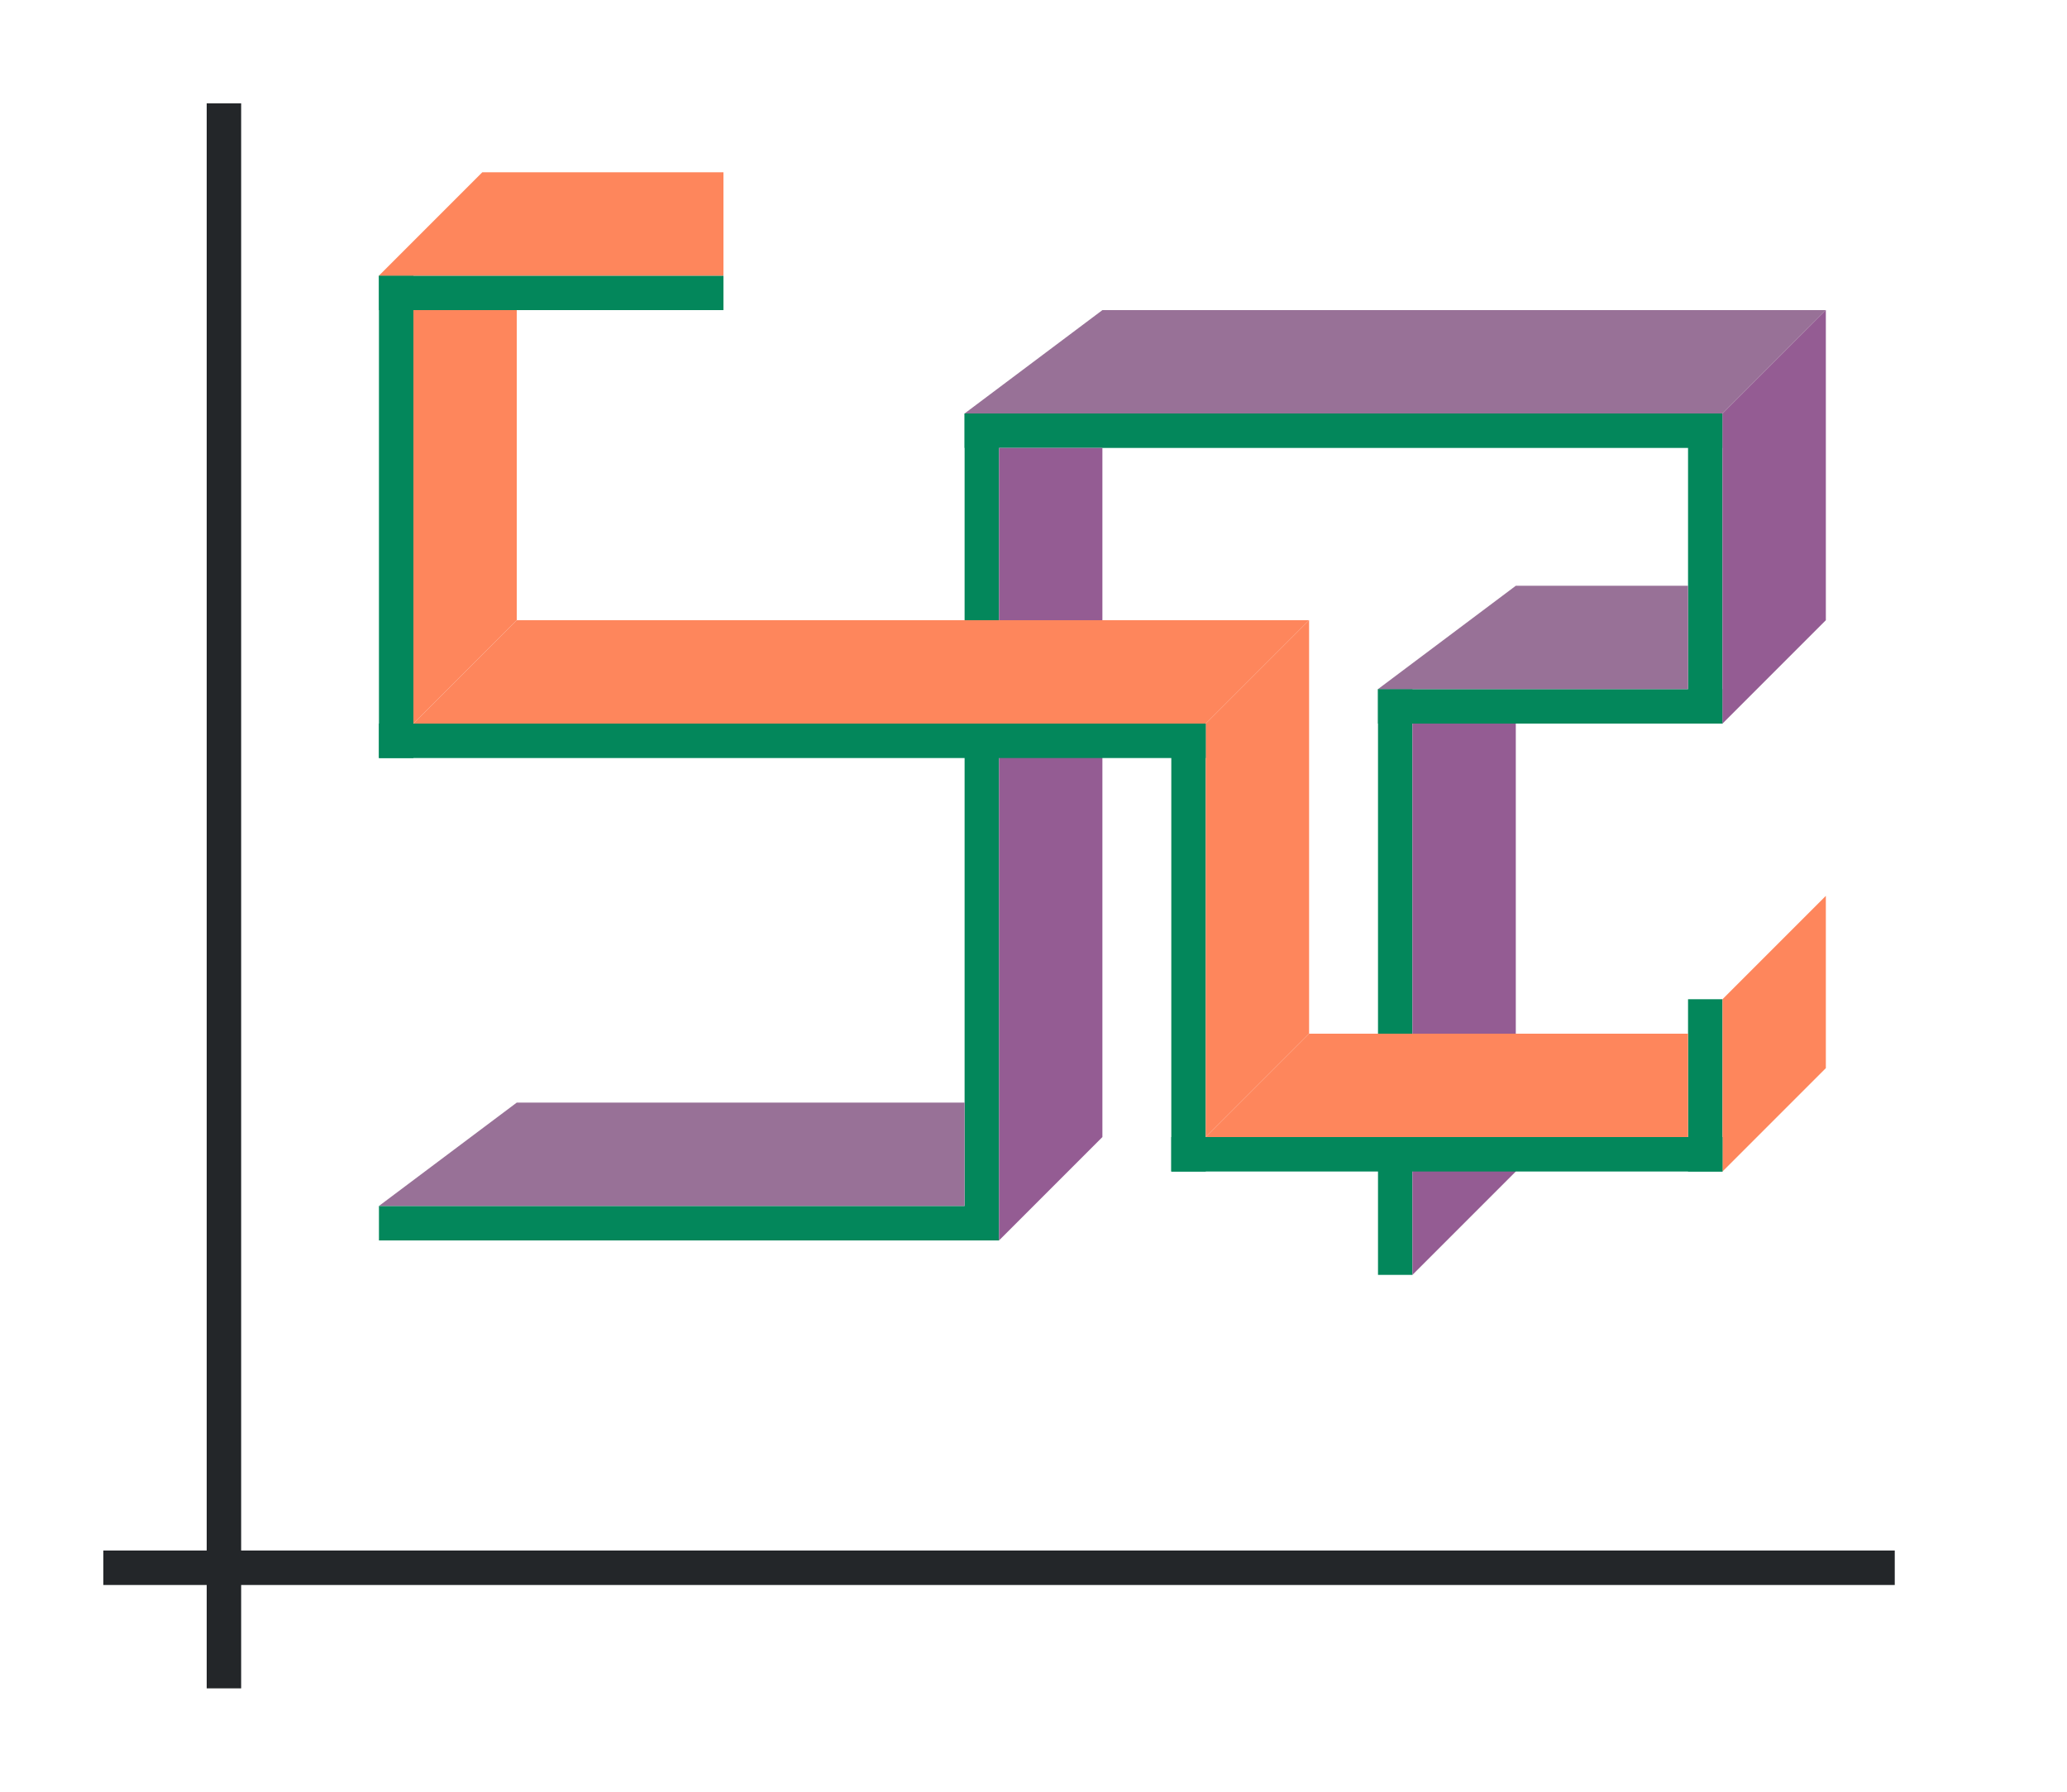 <svg height="52" width="60" xmlns="http://www.w3.org/2000/svg"><path d="M0 0h60v52H0z" fill="#fff"/><path d="M3 45h52v1H3z" fill="#232629"/><path d="M6 3h1v46H6z" fill="#232629"/><g fill="#03875B"><path d="M11 8h10v1H11z"/><path d="M11 8h1v14h-1zM34 21h1v13h-1zM49 29h1v5h-1z"/></g><g fill="#03875B"><path d="M11 35h17v1H11zM28 12h1v24h-1z"/><path d="M28 12h22v1H28z"/><path d="M49 12h1v9h-1z"/><path d="M40 20h10v1H40z"/><path d="M40 20h1v17h-1z"/></g><g fill-rule="evenodd"><path d="M28 35H11l4-3h13z" fill="#987197"/><path d="M35 21v12l3-3V18z" fill="#fe865c"/><path d="M29 13v23l3-3V13z" fill="#945c93"/><path d="M35 21H12l3-3h23zM50 29v5l3-3v-5z" fill="#fe865c"/><path d="M12 9v12l3-3V9zM14 5l-3 3h10V5z" fill="#fe865c"/><path d="M50 12H28l4-3h21zM49 20h-9l4-3h5z" fill="#987197"/><g fill="#945c93"><path d="M50 12v9l3-3V9zM41 21v16l3-3V21z"/></g></g><path d="M11 21h24v1H11zM34 33h16v1H34z" fill="#03875B"/><path d="M49 33H35l3-3h11z" fill="#fe865c" fill-rule="evenodd"/></svg>